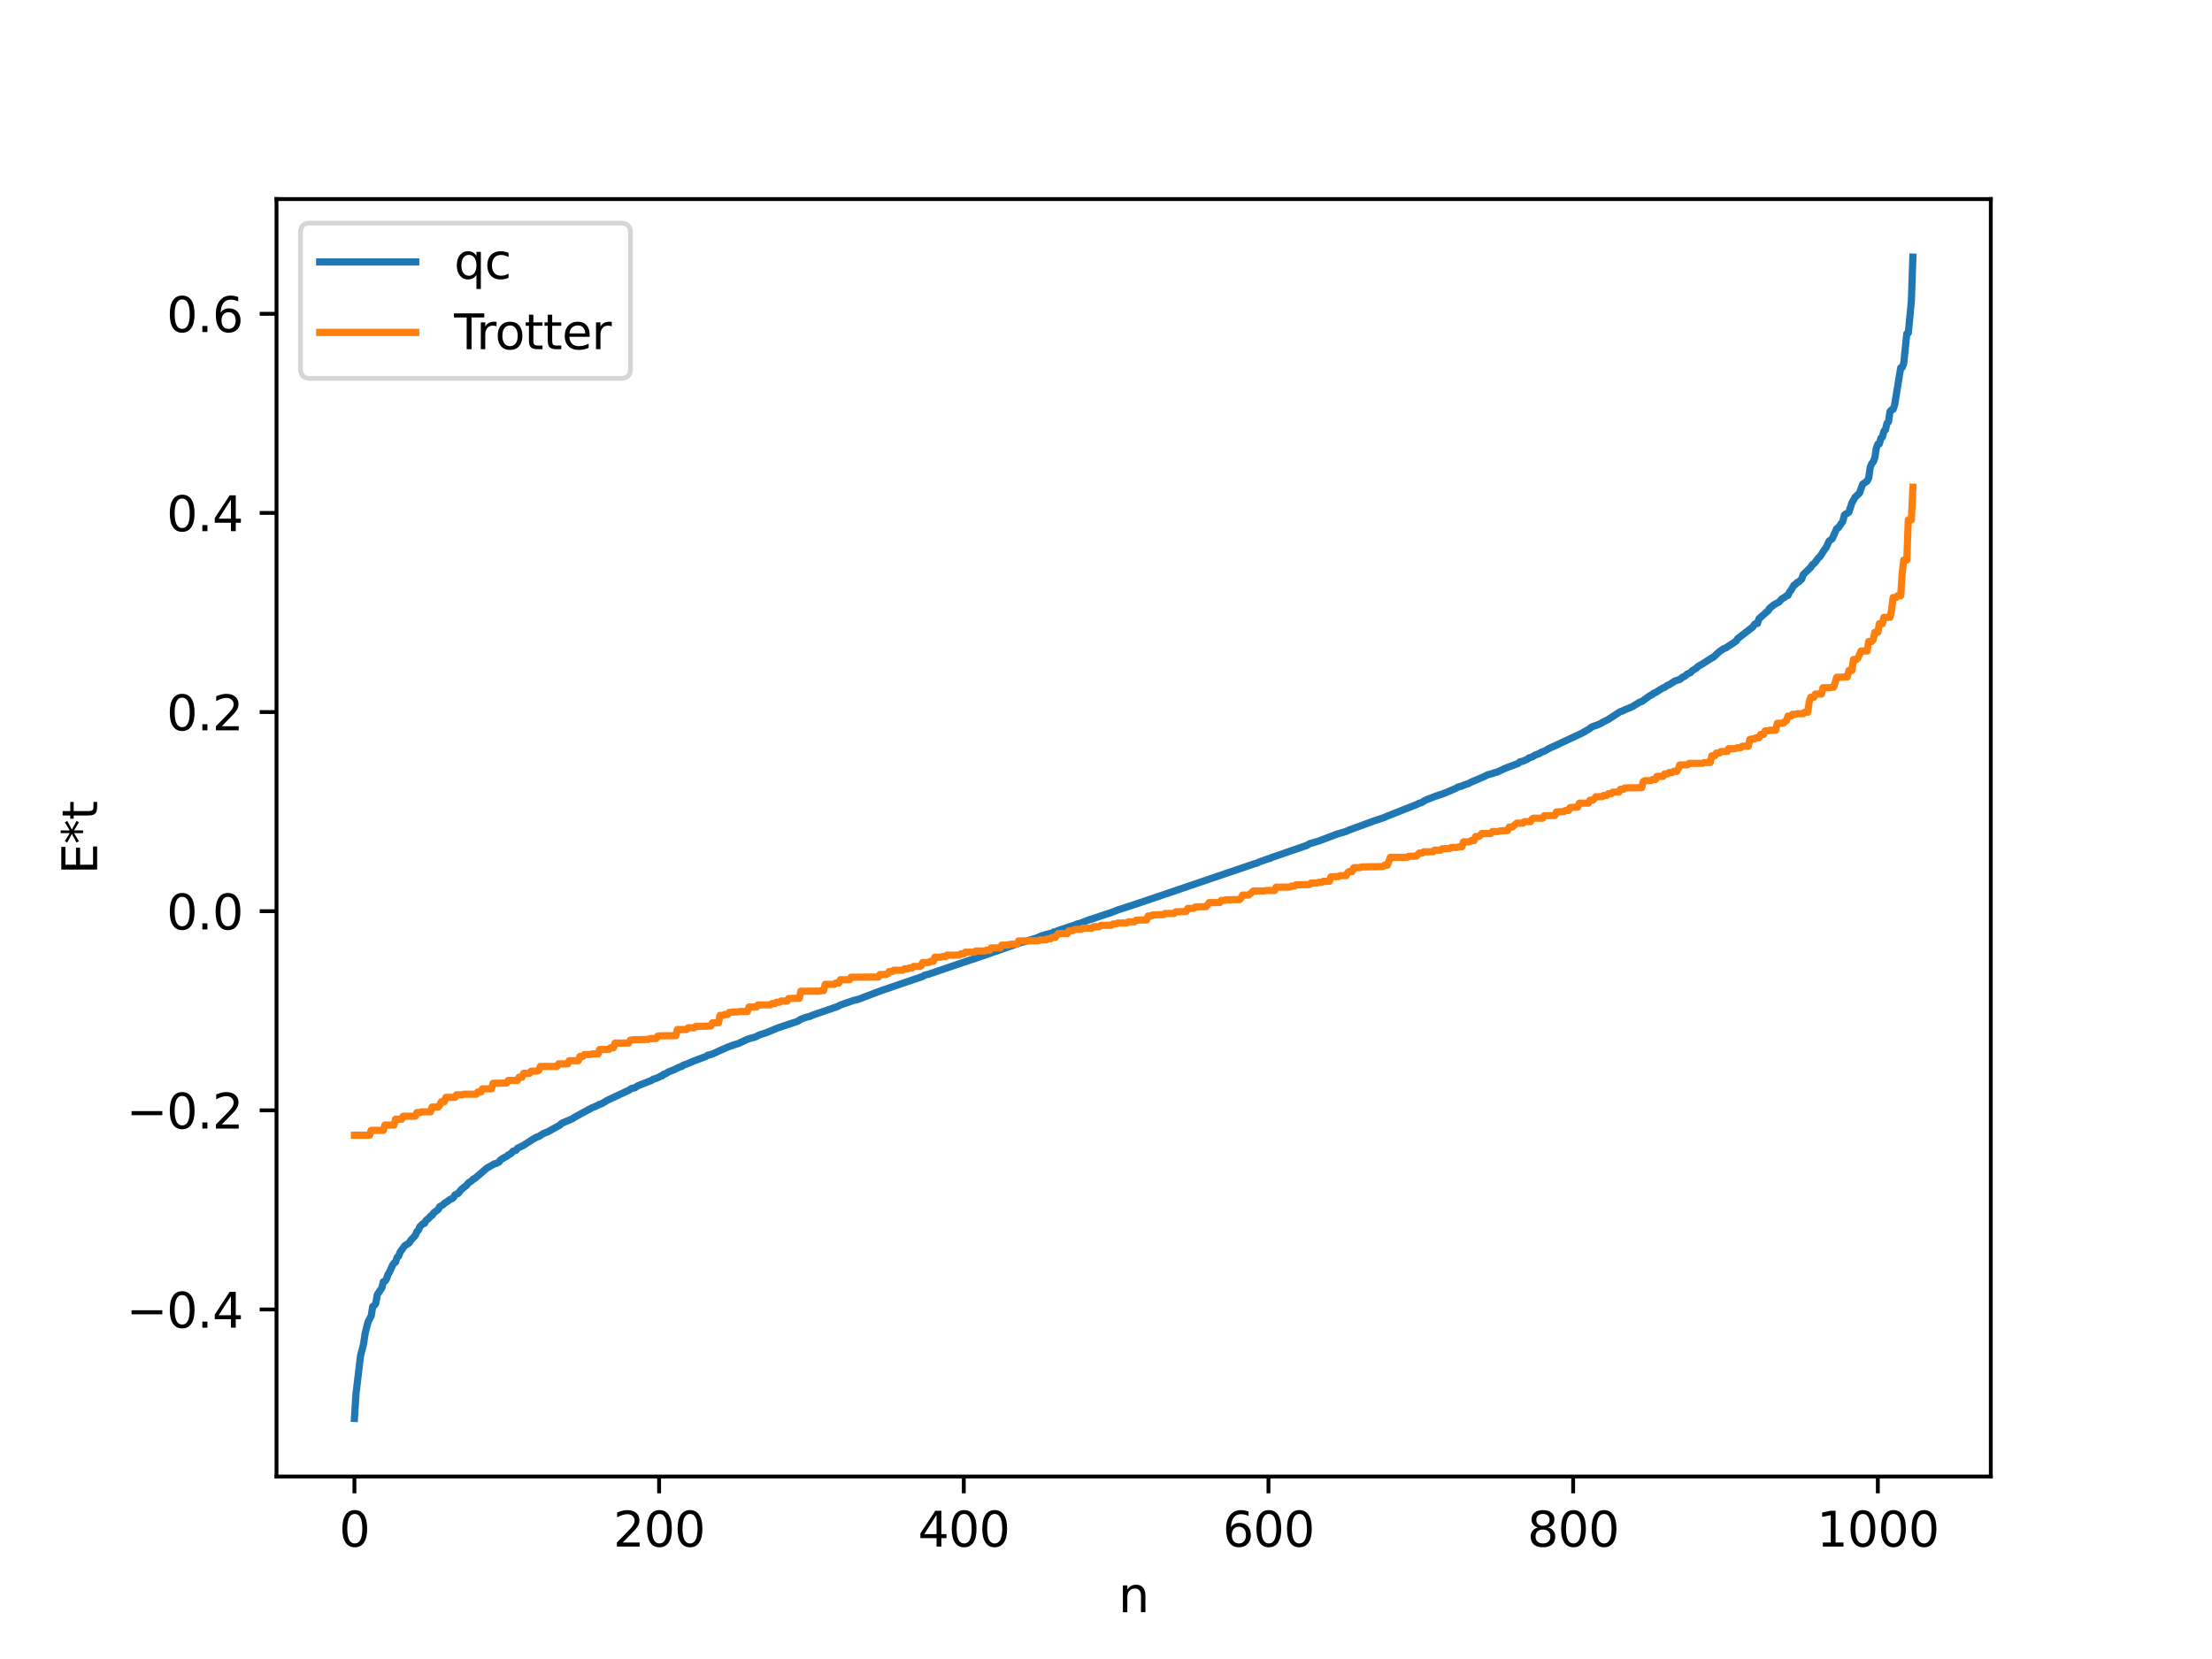 <?xml version="1.0" encoding="utf-8" standalone="no"?>
<!DOCTYPE svg PUBLIC "-//W3C//DTD SVG 1.1//EN"
  "http://www.w3.org/Graphics/SVG/1.1/DTD/svg11.dtd">
<svg xmlns:xlink="http://www.w3.org/1999/xlink" width="460.8pt" height="345.6pt" viewBox="0 0 460.8 345.6" xmlns="http://www.w3.org/2000/svg" version="1.1">
 <defs>
  <style type="text/css">*{stroke-linejoin: round; stroke-linecap: butt}</style>
 </defs>
 <g id="figure_1">
  <g id="patch_1">
   <path d="M 0 345.6 
L 460.8 345.6 
L 460.8 0 
L 0 0 
z
" style="fill: #ffffff"/>
  </g>
  <g id="axes_1">
   <g id="patch_2">
    <path d="M 57.6 307.584 
L 414.72 307.584 
L 414.72 41.472 
L 57.6 41.472 
z
" style="fill: #ffffff"/>
   </g>
   <g id="matplotlib.axis_1">
    <g id="xtick_1">
     <g id="line2d_1">
      <defs>
       <path id="m291ccffcad" d="M 0 0 
L 0 3.5 
" style="stroke: #000000; stroke-width: 0.8"/>
      </defs>
      <g>
       <use xlink:href="#m291ccffcad" x="73.833" y="307.584" style="stroke: #000000; stroke-width: 0.8"/>
      </g>
     </g>
     <g id="text_1">
      <!-- 0 -->
      <g transform="translate(70.651 322.182) scale(0.1 -0.1)">
       <defs>
        <path id="DejaVuSans-30" d="M 2034 4250 
Q 1547 4250 1301 3770 
Q 1056 3291 1056 2328 
Q 1056 1369 1301 889 
Q 1547 409 2034 409 
Q 2525 409 2770 889 
Q 3016 1369 3016 2328 
Q 3016 3291 2770 3770 
Q 2525 4250 2034 4250 
z
M 2034 4750 
Q 2819 4750 3233 4129 
Q 3647 3509 3647 2328 
Q 3647 1150 3233 529 
Q 2819 -91 2034 -91 
Q 1250 -91 836 529 
Q 422 1150 422 2328 
Q 422 3509 836 4129 
Q 1250 4750 2034 4750 
z
" transform="scale(0.016)"/>
       </defs>
       <use xlink:href="#DejaVuSans-30"/>
      </g>
     </g>
    </g>
    <g id="xtick_2">
     <g id="line2d_2">
      <g>
       <use xlink:href="#m291ccffcad" x="137.304" y="307.584" style="stroke: #000000; stroke-width: 0.8"/>
      </g>
     </g>
     <g id="text_2">
      <!-- 200 -->
      <g transform="translate(127.76 322.182) scale(0.1 -0.1)">
       <defs>
        <path id="DejaVuSans-32" d="M 1228 531 
L 3431 531 
L 3431 0 
L 469 0 
L 469 531 
Q 828 903 1448 1529 
Q 2069 2156 2228 2338 
Q 2531 2678 2651 2914 
Q 2772 3150 2772 3378 
Q 2772 3750 2511 3984 
Q 2250 4219 1831 4219 
Q 1534 4219 1204 4116 
Q 875 4013 500 3803 
L 500 4441 
Q 881 4594 1212 4672 
Q 1544 4750 1819 4750 
Q 2544 4750 2975 4387 
Q 3406 4025 3406 3419 
Q 3406 3131 3298 2873 
Q 3191 2616 2906 2266 
Q 2828 2175 2409 1742 
Q 1991 1309 1228 531 
z
" transform="scale(0.016)"/>
       </defs>
       <use xlink:href="#DejaVuSans-32"/>
       <use xlink:href="#DejaVuSans-30" x="63.623"/>
       <use xlink:href="#DejaVuSans-30" x="127.246"/>
      </g>
     </g>
    </g>
    <g id="xtick_3">
     <g id="line2d_3">
      <g>
       <use xlink:href="#m291ccffcad" x="200.775" y="307.584" style="stroke: #000000; stroke-width: 0.8"/>
      </g>
     </g>
     <g id="text_3">
      <!-- 400 -->
      <g transform="translate(191.231 322.182) scale(0.1 -0.1)">
       <defs>
        <path id="DejaVuSans-34" d="M 2419 4116 
L 825 1625 
L 2419 1625 
L 2419 4116 
z
M 2253 4666 
L 3047 4666 
L 3047 1625 
L 3713 1625 
L 3713 1100 
L 3047 1100 
L 3047 0 
L 2419 0 
L 2419 1100 
L 313 1100 
L 313 1709 
L 2253 4666 
z
" transform="scale(0.016)"/>
       </defs>
       <use xlink:href="#DejaVuSans-34"/>
       <use xlink:href="#DejaVuSans-30" x="63.623"/>
       <use xlink:href="#DejaVuSans-30" x="127.246"/>
      </g>
     </g>
    </g>
    <g id="xtick_4">
     <g id="line2d_4">
      <g>
       <use xlink:href="#m291ccffcad" x="264.246" y="307.584" style="stroke: #000000; stroke-width: 0.8"/>
      </g>
     </g>
     <g id="text_4">
      <!-- 600 -->
      <g transform="translate(254.702 322.182) scale(0.1 -0.1)">
       <defs>
        <path id="DejaVuSans-36" d="M 2113 2584 
Q 1688 2584 1439 2293 
Q 1191 2003 1191 1497 
Q 1191 994 1439 701 
Q 1688 409 2113 409 
Q 2538 409 2786 701 
Q 3034 994 3034 1497 
Q 3034 2003 2786 2293 
Q 2538 2584 2113 2584 
z
M 3366 4563 
L 3366 3988 
Q 3128 4100 2886 4159 
Q 2644 4219 2406 4219 
Q 1781 4219 1451 3797 
Q 1122 3375 1075 2522 
Q 1259 2794 1537 2939 
Q 1816 3084 2150 3084 
Q 2853 3084 3261 2657 
Q 3669 2231 3669 1497 
Q 3669 778 3244 343 
Q 2819 -91 2113 -91 
Q 1303 -91 875 529 
Q 447 1150 447 2328 
Q 447 3434 972 4092 
Q 1497 4750 2381 4750 
Q 2619 4750 2861 4703 
Q 3103 4656 3366 4563 
z
" transform="scale(0.016)"/>
       </defs>
       <use xlink:href="#DejaVuSans-36"/>
       <use xlink:href="#DejaVuSans-30" x="63.623"/>
       <use xlink:href="#DejaVuSans-30" x="127.246"/>
      </g>
     </g>
    </g>
    <g id="xtick_5">
     <g id="line2d_5">
      <g>
       <use xlink:href="#m291ccffcad" x="327.717" y="307.584" style="stroke: #000000; stroke-width: 0.8"/>
      </g>
     </g>
     <g id="text_5">
      <!-- 800 -->
      <g transform="translate(318.173 322.182) scale(0.1 -0.1)">
       <defs>
        <path id="DejaVuSans-38" d="M 2034 2216 
Q 1584 2216 1326 1975 
Q 1069 1734 1069 1313 
Q 1069 891 1326 650 
Q 1584 409 2034 409 
Q 2484 409 2743 651 
Q 3003 894 3003 1313 
Q 3003 1734 2745 1975 
Q 2488 2216 2034 2216 
z
M 1403 2484 
Q 997 2584 770 2862 
Q 544 3141 544 3541 
Q 544 4100 942 4425 
Q 1341 4750 2034 4750 
Q 2731 4750 3128 4425 
Q 3525 4100 3525 3541 
Q 3525 3141 3298 2862 
Q 3072 2584 2669 2484 
Q 3125 2378 3379 2068 
Q 3634 1759 3634 1313 
Q 3634 634 3220 271 
Q 2806 -91 2034 -91 
Q 1263 -91 848 271 
Q 434 634 434 1313 
Q 434 1759 690 2068 
Q 947 2378 1403 2484 
z
M 1172 3481 
Q 1172 3119 1398 2916 
Q 1625 2713 2034 2713 
Q 2441 2713 2670 2916 
Q 2900 3119 2900 3481 
Q 2900 3844 2670 4047 
Q 2441 4250 2034 4250 
Q 1625 4250 1398 4047 
Q 1172 3844 1172 3481 
z
" transform="scale(0.016)"/>
       </defs>
       <use xlink:href="#DejaVuSans-38"/>
       <use xlink:href="#DejaVuSans-30" x="63.623"/>
       <use xlink:href="#DejaVuSans-30" x="127.246"/>
      </g>
     </g>
    </g>
    <g id="xtick_6">
     <g id="line2d_6">
      <g>
       <use xlink:href="#m291ccffcad" x="391.188" y="307.584" style="stroke: #000000; stroke-width: 0.8"/>
      </g>
     </g>
     <g id="text_6">
      <!-- 1000 -->
      <g transform="translate(378.463 322.182) scale(0.1 -0.1)">
       <defs>
        <path id="DejaVuSans-31" d="M 794 531 
L 1825 531 
L 1825 4091 
L 703 3866 
L 703 4441 
L 1819 4666 
L 2450 4666 
L 2450 531 
L 3481 531 
L 3481 0 
L 794 0 
L 794 531 
z
" transform="scale(0.016)"/>
       </defs>
       <use xlink:href="#DejaVuSans-31"/>
       <use xlink:href="#DejaVuSans-30" x="63.623"/>
       <use xlink:href="#DejaVuSans-30" x="127.246"/>
       <use xlink:href="#DejaVuSans-30" x="190.869"/>
      </g>
     </g>
    </g>
    <g id="text_7">
     <!-- n -->
     <g transform="translate(232.991 335.861) scale(0.1 -0.1)">
      <defs>
       <path id="DejaVuSans-6e" d="M 3513 2113 
L 3513 0 
L 2938 0 
L 2938 2094 
Q 2938 2591 2744 2837 
Q 2550 3084 2163 3084 
Q 1697 3084 1428 2787 
Q 1159 2491 1159 1978 
L 1159 0 
L 581 0 
L 581 3500 
L 1159 3500 
L 1159 2956 
Q 1366 3272 1645 3428 
Q 1925 3584 2291 3584 
Q 2894 3584 3203 3211 
Q 3513 2838 3513 2113 
z
" transform="scale(0.016)"/>
      </defs>
      <use xlink:href="#DejaVuSans-6e"/>
     </g>
    </g>
   </g>
   <g id="matplotlib.axis_2">
    <g id="ytick_1">
     <g id="line2d_7">
      <defs>
       <path id="m42f89542ba" d="M 0 0 
L -3.5 0 
" style="stroke: #000000; stroke-width: 0.8"/>
      </defs>
      <g>
       <use xlink:href="#m42f89542ba" x="57.6" y="272.785" style="stroke: #000000; stroke-width: 0.8"/>
      </g>
     </g>
     <g id="text_8">
      <!-- −0.4 -->
      <g transform="translate(26.317 276.584) scale(0.1 -0.1)">
       <defs>
        <path id="DejaVuSans-2212" d="M 678 2272 
L 4684 2272 
L 4684 1741 
L 678 1741 
L 678 2272 
z
" transform="scale(0.016)"/>
        <path id="DejaVuSans-2e" d="M 684 794 
L 1344 794 
L 1344 0 
L 684 0 
L 684 794 
z
" transform="scale(0.016)"/>
       </defs>
       <use xlink:href="#DejaVuSans-2212"/>
       <use xlink:href="#DejaVuSans-30" x="83.789"/>
       <use xlink:href="#DejaVuSans-2e" x="147.412"/>
       <use xlink:href="#DejaVuSans-34" x="179.199"/>
      </g>
     </g>
    </g>
    <g id="ytick_2">
     <g id="line2d_8">
      <g>
       <use xlink:href="#m42f89542ba" x="57.6" y="231.302" style="stroke: #000000; stroke-width: 0.8"/>
      </g>
     </g>
     <g id="text_9">
      <!-- −0.2 -->
      <g transform="translate(26.317 235.101) scale(0.1 -0.1)">
       <use xlink:href="#DejaVuSans-2212"/>
       <use xlink:href="#DejaVuSans-30" x="83.789"/>
       <use xlink:href="#DejaVuSans-2e" x="147.412"/>
       <use xlink:href="#DejaVuSans-32" x="179.199"/>
      </g>
     </g>
    </g>
    <g id="ytick_3">
     <g id="line2d_9">
      <g>
       <use xlink:href="#m42f89542ba" x="57.6" y="189.82" style="stroke: #000000; stroke-width: 0.8"/>
      </g>
     </g>
     <g id="text_10">
      <!-- 0.0 -->
      <g transform="translate(34.697 193.619) scale(0.1 -0.1)">
       <use xlink:href="#DejaVuSans-30"/>
       <use xlink:href="#DejaVuSans-2e" x="63.623"/>
       <use xlink:href="#DejaVuSans-30" x="95.41"/>
      </g>
     </g>
    </g>
    <g id="ytick_4">
     <g id="line2d_10">
      <g>
       <use xlink:href="#m42f89542ba" x="57.6" y="148.337" style="stroke: #000000; stroke-width: 0.8"/>
      </g>
     </g>
     <g id="text_11">
      <!-- 0.2 -->
      <g transform="translate(34.697 152.137) scale(0.1 -0.1)">
       <use xlink:href="#DejaVuSans-30"/>
       <use xlink:href="#DejaVuSans-2e" x="63.623"/>
       <use xlink:href="#DejaVuSans-32" x="95.41"/>
      </g>
     </g>
    </g>
    <g id="ytick_5">
     <g id="line2d_11">
      <g>
       <use xlink:href="#m42f89542ba" x="57.6" y="106.855" style="stroke: #000000; stroke-width: 0.8"/>
      </g>
     </g>
     <g id="text_12">
      <!-- 0.4 -->
      <g transform="translate(34.697 110.654) scale(0.1 -0.1)">
       <use xlink:href="#DejaVuSans-30"/>
       <use xlink:href="#DejaVuSans-2e" x="63.623"/>
       <use xlink:href="#DejaVuSans-34" x="95.41"/>
      </g>
     </g>
    </g>
    <g id="ytick_6">
     <g id="line2d_12">
      <g>
       <use xlink:href="#m42f89542ba" x="57.6" y="65.372" style="stroke: #000000; stroke-width: 0.8"/>
      </g>
     </g>
     <g id="text_13">
      <!-- 0.6 -->
      <g transform="translate(34.697 69.172) scale(0.1 -0.1)">
       <use xlink:href="#DejaVuSans-30"/>
       <use xlink:href="#DejaVuSans-2e" x="63.623"/>
       <use xlink:href="#DejaVuSans-36" x="95.41"/>
      </g>
     </g>
    </g>
    <g id="text_14">
     <!-- E*t -->
     <g transform="translate(20.238 182.148) rotate(-90) scale(0.1 -0.1)">
      <defs>
       <path id="DejaVuSans-45" d="M 628 4666 
L 3578 4666 
L 3578 4134 
L 1259 4134 
L 1259 2753 
L 3481 2753 
L 3481 2222 
L 1259 2222 
L 1259 531 
L 3634 531 
L 3634 0 
L 628 0 
L 628 4666 
z
" transform="scale(0.016)"/>
       <path id="DejaVuSans-2a" d="M 3009 3897 
L 1888 3291 
L 3009 2681 
L 2828 2375 
L 1778 3009 
L 1778 1831 
L 1422 1831 
L 1422 3009 
L 372 2375 
L 191 2681 
L 1313 3291 
L 191 3897 
L 372 4206 
L 1422 3572 
L 1422 4750 
L 1778 4750 
L 1778 3572 
L 2828 4206 
L 3009 3897 
z
" transform="scale(0.016)"/>
       <path id="DejaVuSans-74" d="M 1172 4494 
L 1172 3500 
L 2356 3500 
L 2356 3053 
L 1172 3053 
L 1172 1153 
Q 1172 725 1289 603 
Q 1406 481 1766 481 
L 2356 481 
L 2356 0 
L 1766 0 
Q 1100 0 847 248 
Q 594 497 594 1153 
L 594 3053 
L 172 3053 
L 172 3500 
L 594 3500 
L 594 4494 
L 1172 4494 
z
" transform="scale(0.016)"/>
      </defs>
      <use xlink:href="#DejaVuSans-45"/>
      <use xlink:href="#DejaVuSans-2a" x="63.184"/>
      <use xlink:href="#DejaVuSans-74" x="113.184"/>
     </g>
    </g>
   </g>
   <g id="line2d_13">
    <path d="M 73.833 295.488 
L 74.15 290.437 
L 75.102 282.444 
L 75.737 280.009 
L 76.054 277.789 
L 76.689 275.334 
L 77.324 274.16 
L 77.641 272.174 
L 77.958 271.95 
L 78.276 271.536 
L 78.593 269.714 
L 79.545 268.286 
L 79.862 267.005 
L 80.18 266.911 
L 80.497 266.475 
L 80.815 265.491 
L 81.132 265.035 
L 81.767 263.559 
L 82.084 263.121 
L 82.401 262.92 
L 82.719 261.943 
L 83.036 261.686 
L 83.353 260.843 
L 84.305 259.524 
L 85.258 258.909 
L 85.575 258.371 
L 86.527 257.352 
L 86.844 256.548 
L 87.162 256.286 
L 87.479 255.502 
L 88.114 254.91 
L 88.431 254.857 
L 88.748 254.232 
L 89.383 253.748 
L 89.7 253.323 
L 90.018 253.181 
L 90.335 252.667 
L 91.287 251.965 
L 91.605 251.353 
L 92.239 251.021 
L 92.557 250.686 
L 93.191 250.294 
L 93.826 249.823 
L 94.143 249.718 
L 94.461 249.476 
L 94.778 248.91 
L 95.413 248.641 
L 96.048 247.853 
L 96.682 247.312 
L 97 247.103 
L 97.634 246.384 
L 98.269 245.962 
L 98.586 245.618 
L 98.904 245.5 
L 101.443 243.329 
L 102.395 242.79 
L 103.029 242.418 
L 103.347 242.383 
L 103.981 242.042 
L 104.299 241.588 
L 105.251 241.031 
L 105.568 240.901 
L 105.886 240.578 
L 106.203 240.462 
L 106.52 240.225 
L 106.838 239.824 
L 107.472 239.652 
L 107.79 239.211 
L 109.059 238.589 
L 110.963 237.36 
L 111.915 236.826 
L 112.233 236.755 
L 113.185 236.13 
L 114.137 235.765 
L 116.676 234.354 
L 116.993 234.014 
L 119.215 233.068 
L 119.849 232.658 
L 123.34 230.758 
L 123.975 230.522 
L 124.927 230.024 
L 125.244 229.973 
L 126.514 229.207 
L 130.957 227.143 
L 131.591 226.731 
L 132.226 226.629 
L 132.861 226.196 
L 135.717 225.075 
L 136.034 224.842 
L 136.669 224.646 
L 137.304 224.372 
L 137.621 224.165 
L 137.939 224.117 
L 138.256 223.784 
L 138.573 223.742 
L 139.208 223.323 
L 140.477 222.82 
L 141.429 222.335 
L 142.064 222.142 
L 142.381 221.884 
L 143.016 221.673 
L 144.603 221.008 
L 145.238 220.768 
L 147.142 220.05 
L 147.459 219.808 
L 148.094 219.68 
L 149.046 219.288 
L 149.681 218.981 
L 150.95 218.422 
L 151.585 218.138 
L 152.854 217.678 
L 153.806 217.386 
L 155.71 216.5 
L 156.662 216.197 
L 157.297 216.04 
L 158.249 215.569 
L 159.519 215.177 
L 162.058 214.122 
L 166.183 212.747 
L 166.818 212.331 
L 167.77 211.969 
L 168.405 211.798 
L 168.722 211.724 
L 169.357 211.447 
L 174.434 209.698 
L 175.069 209.359 
L 177.925 208.371 
L 178.56 208.263 
L 183.955 206.22 
L 184.59 206.022 
L 185.542 205.69 
L 192.206 203.415 
L 192.524 203.166 
L 193.476 202.935 
L 200.458 200.551 
L 201.092 200.336 
L 202.362 199.912 
L 202.996 199.728 
L 212.834 196.289 
L 213.469 196.155 
L 216.325 195.284 
L 216.643 195.064 
L 217.912 194.678 
L 218.547 194.508 
L 219.181 194.38 
L 219.499 194.143 
L 219.816 194.107 
L 220.451 193.834 
L 223.942 192.684 
L 224.577 192.413 
L 224.894 192.386 
L 226.481 191.757 
L 228.702 191.025 
L 229.972 190.581 
L 230.606 190.379 
L 231.241 190.198 
L 232.193 189.825 
L 232.828 189.568 
L 233.462 189.364 
L 236.953 188.224 
L 261.39 179.91 
L 261.707 179.857 
L 262.342 179.548 
L 264.246 178.883 
L 264.563 178.841 
L 264.881 178.635 
L 265.515 178.429 
L 272.18 176.13 
L 272.815 175.762 
L 274.719 175.202 
L 278.527 173.758 
L 279.162 173.571 
L 280.431 173.195 
L 281.066 172.899 
L 286.461 170.927 
L 288.365 170.301 
L 289 170.01 
L 295.029 167.628 
L 295.664 167.314 
L 295.981 167.274 
L 296.934 166.7 
L 297.886 166.319 
L 299.155 165.814 
L 299.472 165.769 
L 299.79 165.577 
L 300.107 165.543 
L 301.377 165.041 
L 303.281 164.233 
L 303.598 164.001 
L 304.55 163.742 
L 305.185 163.452 
L 305.82 163.278 
L 306.454 162.935 
L 308.993 161.856 
L 309.945 161.387 
L 310.897 161.133 
L 311.532 160.909 
L 311.849 160.86 
L 312.484 160.564 
L 313.436 160.098 
L 316.292 159.029 
L 316.61 158.707 
L 317.244 158.578 
L 317.879 158.281 
L 318.196 158.168 
L 318.514 157.881 
L 319.148 157.704 
L 319.783 157.304 
L 320.735 156.946 
L 321.053 156.711 
L 321.687 156.505 
L 322.639 155.948 
L 323.591 155.517 
L 329.621 152.692 
L 331.208 151.771 
L 331.525 151.462 
L 332.795 151.001 
L 333.429 150.725 
L 334.064 150.355 
L 335.016 149.884 
L 337.555 148.221 
L 337.872 148.161 
L 338.507 147.854 
L 340.094 147.186 
L 341.681 146.213 
L 341.998 146.155 
L 343.585 145.008 
L 344.22 144.651 
L 344.537 144.384 
L 344.854 144.276 
L 345.489 143.882 
L 346.441 143.304 
L 346.758 143.198 
L 347.393 142.741 
L 347.71 142.636 
L 348.98 141.834 
L 349.932 141.549 
L 350.567 141.02 
L 350.884 140.938 
L 351.519 140.388 
L 352.153 140.13 
L 352.471 139.752 
L 353.423 139.151 
L 353.74 138.824 
L 354.692 138.281 
L 356.596 137.047 
L 356.914 136.923 
L 358.183 135.743 
L 358.818 135.307 
L 359.135 135.085 
L 359.453 135.015 
L 361.674 133.557 
L 361.991 133.039 
L 365.165 130.587 
L 365.482 130.071 
L 365.8 129.89 
L 366.117 129.873 
L 366.434 128.888 
L 368.339 127.215 
L 368.656 126.698 
L 369.608 125.947 
L 370.56 125.447 
L 371.195 124.751 
L 371.829 124.395 
L 372.147 124.126 
L 372.464 124.044 
L 372.781 123.343 
L 373.099 122.963 
L 373.734 121.876 
L 374.051 121.729 
L 374.368 121.345 
L 374.686 121.247 
L 375.32 120.633 
L 375.638 119.708 
L 377.224 118.161 
L 377.542 117.64 
L 377.859 117.436 
L 378.177 117.092 
L 378.811 116.214 
L 379.129 115.973 
L 380.081 114.476 
L 380.398 114.12 
L 381.033 112.714 
L 381.667 112.26 
L 382.62 110.123 
L 382.937 109.975 
L 383.889 108.617 
L 384.206 107.344 
L 384.524 107.055 
L 384.841 106.93 
L 385.158 106.677 
L 385.793 104.751 
L 386.428 103.611 
L 387.38 102.691 
L 388.015 100.877 
L 388.967 100.206 
L 389.284 99.575 
L 389.601 97.337 
L 389.919 96.593 
L 390.236 96.202 
L 390.553 95.386 
L 390.871 93.343 
L 391.188 92.508 
L 391.505 92.453 
L 391.823 91.292 
L 392.14 91.054 
L 392.458 89.803 
L 392.775 89.522 
L 393.092 88.184 
L 393.41 87.842 
L 393.727 85.712 
L 394.044 85.369 
L 394.362 85.293 
L 394.679 84.391 
L 395.948 76.63 
L 396.266 76.524 
L 396.583 75.717 
L 397.218 69.516 
L 397.535 69.365 
L 398.17 62.752 
L 398.487 53.568 
L 398.487 53.568 
" clip-path="url(#p7bbdcb1aa9)" style="fill: none; stroke: #1f77b4; stroke-width: 1.5; stroke-linecap: square"/>
   </g>
   <g id="line2d_14">
    <path d="M 73.833 236.488 
L 77.006 236.488 
L 77.324 235.472 
L 79.862 235.472 
L 80.18 234.365 
L 82.084 234.365 
L 82.401 233.14 
L 83.671 233.14 
L 83.988 232.526 
L 86.527 232.526 
L 86.844 231.766 
L 87.479 231.766 
L 87.796 231.614 
L 89.7 231.614 
L 90.018 230.618 
L 91.287 230.618 
L 91.605 230.186 
L 91.922 229.522 
L 92.557 229.522 
L 92.874 228.609 
L 94.778 228.609 
L 95.096 228.065 
L 96.365 228.065 
L 96.682 227.938 
L 99.221 227.938 
L 99.539 227.483 
L 100.173 227.483 
L 100.491 226.822 
L 102.395 226.822 
L 102.712 225.671 
L 105.568 225.616 
L 105.886 225.066 
L 107.79 225.066 
L 108.107 224.414 
L 108.742 224.414 
L 109.059 223.599 
L 110.329 223.599 
L 110.646 223.135 
L 111.915 223.135 
L 112.233 222.98 
L 112.55 222.166 
L 116.041 222.156 
L 116.358 221.62 
L 118.262 221.62 
L 118.58 220.961 
L 120.484 220.961 
L 120.801 220.073 
L 121.436 220.073 
L 121.753 219.674 
L 123.023 219.674 
L 123.34 219.535 
L 124.61 219.535 
L 124.927 218.626 
L 126.831 218.626 
L 127.148 218.273 
L 127.783 218.273 
L 128.1 217.307 
L 130.957 217.285 
L 131.274 216.701 
L 131.909 216.596 
L 135.082 216.522 
L 135.4 216.359 
L 136.669 216.359 
L 136.986 215.866 
L 137.621 215.779 
L 140.795 215.746 
L 141.112 214.466 
L 143.016 214.466 
L 143.334 214.113 
L 144.603 214.113 
L 144.92 213.833 
L 148.094 213.735 
L 148.411 213.068 
L 149.681 213.068 
L 149.998 211.521 
L 150.633 211.521 
L 150.95 211.335 
L 151.585 211.335 
L 151.902 210.912 
L 152.537 210.83 
L 153.489 210.83 
L 154.124 210.715 
L 155.71 210.715 
L 156.028 209.778 
L 157.615 209.774 
L 157.932 209.337 
L 160.471 209.337 
L 160.788 209.072 
L 161.423 209.072 
L 161.74 208.786 
L 162.375 208.786 
L 162.692 208.528 
L 163.962 208.528 
L 164.279 208.017 
L 165.231 207.973 
L 166.5 207.973 
L 166.818 206.503 
L 170.626 206.47 
L 171.261 206.362 
L 171.578 206.362 
L 171.896 205.066 
L 173.8 205.066 
L 174.117 204.788 
L 174.752 204.788 
L 175.069 204.09 
L 176.973 204.09 
L 177.291 203.579 
L 183.003 203.529 
L 183.32 202.994 
L 184.59 202.994 
L 184.907 202.865 
L 185.224 202.387 
L 185.859 202.387 
L 186.177 202.115 
L 188.081 202.115 
L 188.398 201.825 
L 189.033 201.825 
L 189.35 201.65 
L 189.985 201.65 
L 190.302 201.325 
L 191.572 201.325 
L 191.889 201.164 
L 192.206 200.519 
L 193.476 200.519 
L 193.793 200.273 
L 194.428 200.273 
L 194.745 199.396 
L 196.015 199.396 
L 196.332 199.265 
L 196.967 199.265 
L 197.284 198.966 
L 199.823 198.966 
L 200.14 198.72 
L 200.775 198.72 
L 201.092 198.361 
L 202.996 198.361 
L 203.314 198.104 
L 205.218 198.104 
L 205.535 197.946 
L 206.17 197.946 
L 206.487 197.466 
L 208.391 197.466 
L 208.709 196.882 
L 209.978 196.882 
L 210.296 196.732 
L 211.882 196.64 
L 212.2 196.02 
L 216.325 195.967 
L 216.643 195.797 
L 217.912 195.797 
L 218.229 195.559 
L 218.864 195.559 
L 219.181 195.271 
L 219.816 195.271 
L 220.451 194.482 
L 222.355 194.482 
L 222.672 193.905 
L 223.307 193.905 
L 223.942 193.611 
L 225.211 193.611 
L 225.529 193.351 
L 227.433 193.351 
L 227.75 193.051 
L 229.02 193.051 
L 229.337 192.766 
L 231.558 192.743 
L 231.876 192.479 
L 232.51 192.479 
L 232.828 192.279 
L 234.732 192.279 
L 235.049 192.032 
L 236.319 192.032 
L 236.636 191.703 
L 237.588 191.66 
L 238.858 191.66 
L 239.175 190.815 
L 239.81 190.815 
L 240.127 190.591 
L 242.348 190.526 
L 242.666 190.298 
L 244.57 190.298 
L 244.887 189.964 
L 247.109 189.881 
L 247.426 189.239 
L 248.696 189.239 
L 249.013 188.92 
L 251.234 188.868 
L 251.552 188.535 
L 251.869 188.03 
L 254.091 188.022 
L 254.408 187.573 
L 255.043 187.573 
L 255.36 187.441 
L 258.216 187.403 
L 258.534 187.075 
L 258.851 186.461 
L 260.12 186.461 
L 261.072 185.628 
L 263.294 185.592 
L 263.929 185.503 
L 265.515 185.503 
L 265.833 184.811 
L 268.689 184.794 
L 269.006 184.588 
L 269.641 184.588 
L 269.958 184.331 
L 272.815 184.255 
L 273.132 183.955 
L 274.401 183.955 
L 274.719 183.787 
L 275.353 183.787 
L 275.671 183.596 
L 276.94 183.596 
L 277.258 182.66 
L 278.844 182.591 
L 279.162 182.421 
L 280.431 182.421 
L 280.748 181.784 
L 281.066 181.549 
L 281.7 181.549 
L 282.018 180.761 
L 283.287 180.761 
L 283.605 180.599 
L 288.048 180.526 
L 288.365 180.249 
L 289 180.249 
L 289.634 178.598 
L 293.125 178.592 
L 293.443 178.389 
L 294.712 178.361 
L 295.029 178.361 
L 295.664 177.711 
L 296.299 177.711 
L 296.616 177.444 
L 298.52 177.444 
L 298.838 177.11 
L 300.107 177.11 
L 300.424 176.811 
L 302.011 176.745 
L 302.329 176.54 
L 303.598 176.54 
L 303.915 176.402 
L 304.55 176.402 
L 304.867 175.373 
L 306.137 175.373 
L 306.454 175.11 
L 307.089 175.11 
L 307.406 174.258 
L 308.041 174.258 
L 308.358 174.049 
L 308.676 173.638 
L 310.58 173.638 
L 310.897 173.231 
L 312.167 173.231 
L 312.484 173.094 
L 314.071 173.013 
L 314.388 172.296 
L 315.023 172.296 
L 315.975 171.478 
L 317.244 171.478 
L 317.562 171.162 
L 318.831 171.162 
L 319.148 170.599 
L 319.466 170.448 
L 321.37 170.448 
L 321.687 169.93 
L 323.909 169.877 
L 324.226 169.151 
L 325.813 169.052 
L 326.13 168.829 
L 326.765 168.829 
L 327.082 168.222 
L 328.669 168.14 
L 328.986 167.311 
L 330.891 167.311 
L 331.208 166.69 
L 331.843 166.69 
L 332.477 165.97 
L 333.747 165.97 
L 334.064 165.704 
L 334.699 165.704 
L 335.016 165.357 
L 335.651 165.357 
L 335.968 165.015 
L 337.238 165.015 
L 337.555 164.427 
L 338.19 164.427 
L 338.507 164.136 
L 341.998 164.09 
L 342.315 162.81 
L 342.633 162.627 
L 343.902 162.627 
L 344.22 162.395 
L 344.854 162.395 
L 345.172 161.728 
L 346.441 161.728 
L 346.758 161.217 
L 347.393 161.217 
L 347.71 160.932 
L 348.345 160.932 
L 348.662 160.684 
L 349.297 160.684 
L 349.615 160.145 
L 349.932 159.345 
L 351.519 159.339 
L 351.836 159.027 
L 354.692 159.016 
L 355.01 158.852 
L 356.279 158.852 
L 356.596 157.444 
L 357.231 157.444 
L 357.548 156.869 
L 358.183 156.869 
L 358.5 156.557 
L 359.77 156.557 
L 360.087 155.969 
L 361.357 155.969 
L 361.991 155.762 
L 362.626 155.762 
L 362.943 155.448 
L 364.213 155.448 
L 364.53 154.024 
L 365.165 153.918 
L 365.482 153.918 
L 365.8 153.698 
L 366.434 153.698 
L 366.752 152.99 
L 367.386 152.99 
L 367.704 152.249 
L 368.339 152.249 
L 368.656 152.117 
L 369.925 152.117 
L 370.243 150.661 
L 371.512 150.661 
L 371.829 150.271 
L 372.147 150.152 
L 372.464 149.173 
L 373.099 149.173 
L 373.416 148.8 
L 374.051 148.8 
L 374.368 148.679 
L 375.638 148.679 
L 375.955 148.366 
L 376.59 148.366 
L 376.907 146.14 
L 377.224 145.25 
L 377.859 145.25 
L 378.177 144.584 
L 379.446 144.584 
L 379.763 143.272 
L 381.033 143.272 
L 381.667 143.159 
L 381.985 143.159 
L 382.62 141.096 
L 384.841 140.998 
L 385.158 139.665 
L 385.793 139.665 
L 386.11 137.395 
L 386.745 137.395 
L 387.062 137.039 
L 387.697 135.613 
L 388.967 135.613 
L 389.284 133.629 
L 389.919 133.629 
L 390.236 133.199 
L 390.553 131.726 
L 391.188 131.726 
L 391.505 129.93 
L 392.14 129.93 
L 392.458 128.608 
L 393.727 128.608 
L 394.044 127.148 
L 394.362 124.474 
L 394.996 124.474 
L 395.314 124.109 
L 395.948 124.109 
L 396.266 119.379 
L 396.583 116.665 
L 397.218 116.665 
L 397.535 108.293 
L 398.17 108.293 
L 398.487 101.503 
L 398.487 101.503 
" clip-path="url(#p7bbdcb1aa9)" style="fill: none; stroke: #ff7f0e; stroke-width: 1.5; stroke-linecap: square"/>
   </g>
   <g id="patch_3">
    <path d="M 57.6 307.584 
L 57.6 41.472 
" style="fill: none; stroke: #000000; stroke-width: 0.8; stroke-linejoin: miter; stroke-linecap: square"/>
   </g>
   <g id="patch_4">
    <path d="M 414.72 307.584 
L 414.72 41.472 
" style="fill: none; stroke: #000000; stroke-width: 0.8; stroke-linejoin: miter; stroke-linecap: square"/>
   </g>
   <g id="patch_5">
    <path d="M 57.6 307.584 
L 414.72 307.584 
" style="fill: none; stroke: #000000; stroke-width: 0.8; stroke-linejoin: miter; stroke-linecap: square"/>
   </g>
   <g id="patch_6">
    <path d="M 57.6 41.472 
L 414.72 41.472 
" style="fill: none; stroke: #000000; stroke-width: 0.8; stroke-linejoin: miter; stroke-linecap: square"/>
   </g>
   <g id="legend_1">
    <g id="patch_7">
     <path d="M 64.6 78.828 
L 129.342 78.828 
Q 131.342 78.828 131.342 76.828 
L 131.342 48.472 
Q 131.342 46.472 129.342 46.472 
L 64.6 46.472 
Q 62.6 46.472 62.6 48.472 
L 62.6 76.828 
Q 62.6 78.828 64.6 78.828 
z
" style="fill: #ffffff; opacity: 0.8; stroke: #cccccc; stroke-linejoin: miter"/>
    </g>
    <g id="line2d_15">
     <path d="M 66.6 54.57 
L 76.6 54.57 
L 86.6 54.57 
" style="fill: none; stroke: #1f77b4; stroke-width: 1.5; stroke-linecap: square"/>
    </g>
    <g id="text_15">
     <!-- qc -->
     <g transform="translate(94.6 58.07) scale(0.1 -0.1)">
      <defs>
       <path id="DejaVuSans-71" d="M 947 1747 
Q 947 1113 1208 752 
Q 1469 391 1925 391 
Q 2381 391 2643 752 
Q 2906 1113 2906 1747 
Q 2906 2381 2643 2742 
Q 2381 3103 1925 3103 
Q 1469 3103 1208 2742 
Q 947 2381 947 1747 
z
M 2906 525 
Q 2725 213 2448 61 
Q 2172 -91 1784 -91 
Q 1150 -91 751 415 
Q 353 922 353 1747 
Q 353 2572 751 3078 
Q 1150 3584 1784 3584 
Q 2172 3584 2448 3432 
Q 2725 3281 2906 2969 
L 2906 3500 
L 3481 3500 
L 3481 -1331 
L 2906 -1331 
L 2906 525 
z
" transform="scale(0.016)"/>
       <path id="DejaVuSans-63" d="M 3122 3366 
L 3122 2828 
Q 2878 2963 2633 3030 
Q 2388 3097 2138 3097 
Q 1578 3097 1268 2742 
Q 959 2388 959 1747 
Q 959 1106 1268 751 
Q 1578 397 2138 397 
Q 2388 397 2633 464 
Q 2878 531 3122 666 
L 3122 134 
Q 2881 22 2623 -34 
Q 2366 -91 2075 -91 
Q 1284 -91 818 406 
Q 353 903 353 1747 
Q 353 2603 823 3093 
Q 1294 3584 2113 3584 
Q 2378 3584 2631 3529 
Q 2884 3475 3122 3366 
z
" transform="scale(0.016)"/>
      </defs>
      <use xlink:href="#DejaVuSans-71"/>
      <use xlink:href="#DejaVuSans-63" x="63.477"/>
     </g>
    </g>
    <g id="line2d_16">
     <path d="M 66.6 69.249 
L 76.6 69.249 
L 86.6 69.249 
" style="fill: none; stroke: #ff7f0e; stroke-width: 1.5; stroke-linecap: square"/>
    </g>
    <g id="text_16">
     <!-- Trotter -->
     <g transform="translate(94.6 72.749) scale(0.1 -0.1)">
      <defs>
       <path id="DejaVuSans-54" d="M -19 4666 
L 3928 4666 
L 3928 4134 
L 2272 4134 
L 2272 0 
L 1638 0 
L 1638 4134 
L -19 4134 
L -19 4666 
z
" transform="scale(0.016)"/>
       <path id="DejaVuSans-72" d="M 2631 2963 
Q 2534 3019 2420 3045 
Q 2306 3072 2169 3072 
Q 1681 3072 1420 2755 
Q 1159 2438 1159 1844 
L 1159 0 
L 581 0 
L 581 3500 
L 1159 3500 
L 1159 2956 
Q 1341 3275 1631 3429 
Q 1922 3584 2338 3584 
Q 2397 3584 2469 3576 
Q 2541 3569 2628 3553 
L 2631 2963 
z
" transform="scale(0.016)"/>
       <path id="DejaVuSans-6f" d="M 1959 3097 
Q 1497 3097 1228 2736 
Q 959 2375 959 1747 
Q 959 1119 1226 758 
Q 1494 397 1959 397 
Q 2419 397 2687 759 
Q 2956 1122 2956 1747 
Q 2956 2369 2687 2733 
Q 2419 3097 1959 3097 
z
M 1959 3584 
Q 2709 3584 3137 3096 
Q 3566 2609 3566 1747 
Q 3566 888 3137 398 
Q 2709 -91 1959 -91 
Q 1206 -91 779 398 
Q 353 888 353 1747 
Q 353 2609 779 3096 
Q 1206 3584 1959 3584 
z
" transform="scale(0.016)"/>
       <path id="DejaVuSans-65" d="M 3597 1894 
L 3597 1613 
L 953 1613 
Q 991 1019 1311 708 
Q 1631 397 2203 397 
Q 2534 397 2845 478 
Q 3156 559 3463 722 
L 3463 178 
Q 3153 47 2828 -22 
Q 2503 -91 2169 -91 
Q 1331 -91 842 396 
Q 353 884 353 1716 
Q 353 2575 817 3079 
Q 1281 3584 2069 3584 
Q 2775 3584 3186 3129 
Q 3597 2675 3597 1894 
z
M 3022 2063 
Q 3016 2534 2758 2815 
Q 2500 3097 2075 3097 
Q 1594 3097 1305 2825 
Q 1016 2553 972 2059 
L 3022 2063 
z
" transform="scale(0.016)"/>
      </defs>
      <use xlink:href="#DejaVuSans-54"/>
      <use xlink:href="#DejaVuSans-72" x="46.334"/>
      <use xlink:href="#DejaVuSans-6f" x="85.197"/>
      <use xlink:href="#DejaVuSans-74" x="146.379"/>
      <use xlink:href="#DejaVuSans-74" x="185.588"/>
      <use xlink:href="#DejaVuSans-65" x="224.797"/>
      <use xlink:href="#DejaVuSans-72" x="286.32"/>
     </g>
    </g>
   </g>
  </g>
 </g>
 <defs>
  <clipPath id="p7bbdcb1aa9">
   <rect x="57.6" y="41.472" width="357.12" height="266.112"/>
  </clipPath>
 </defs>
</svg>
